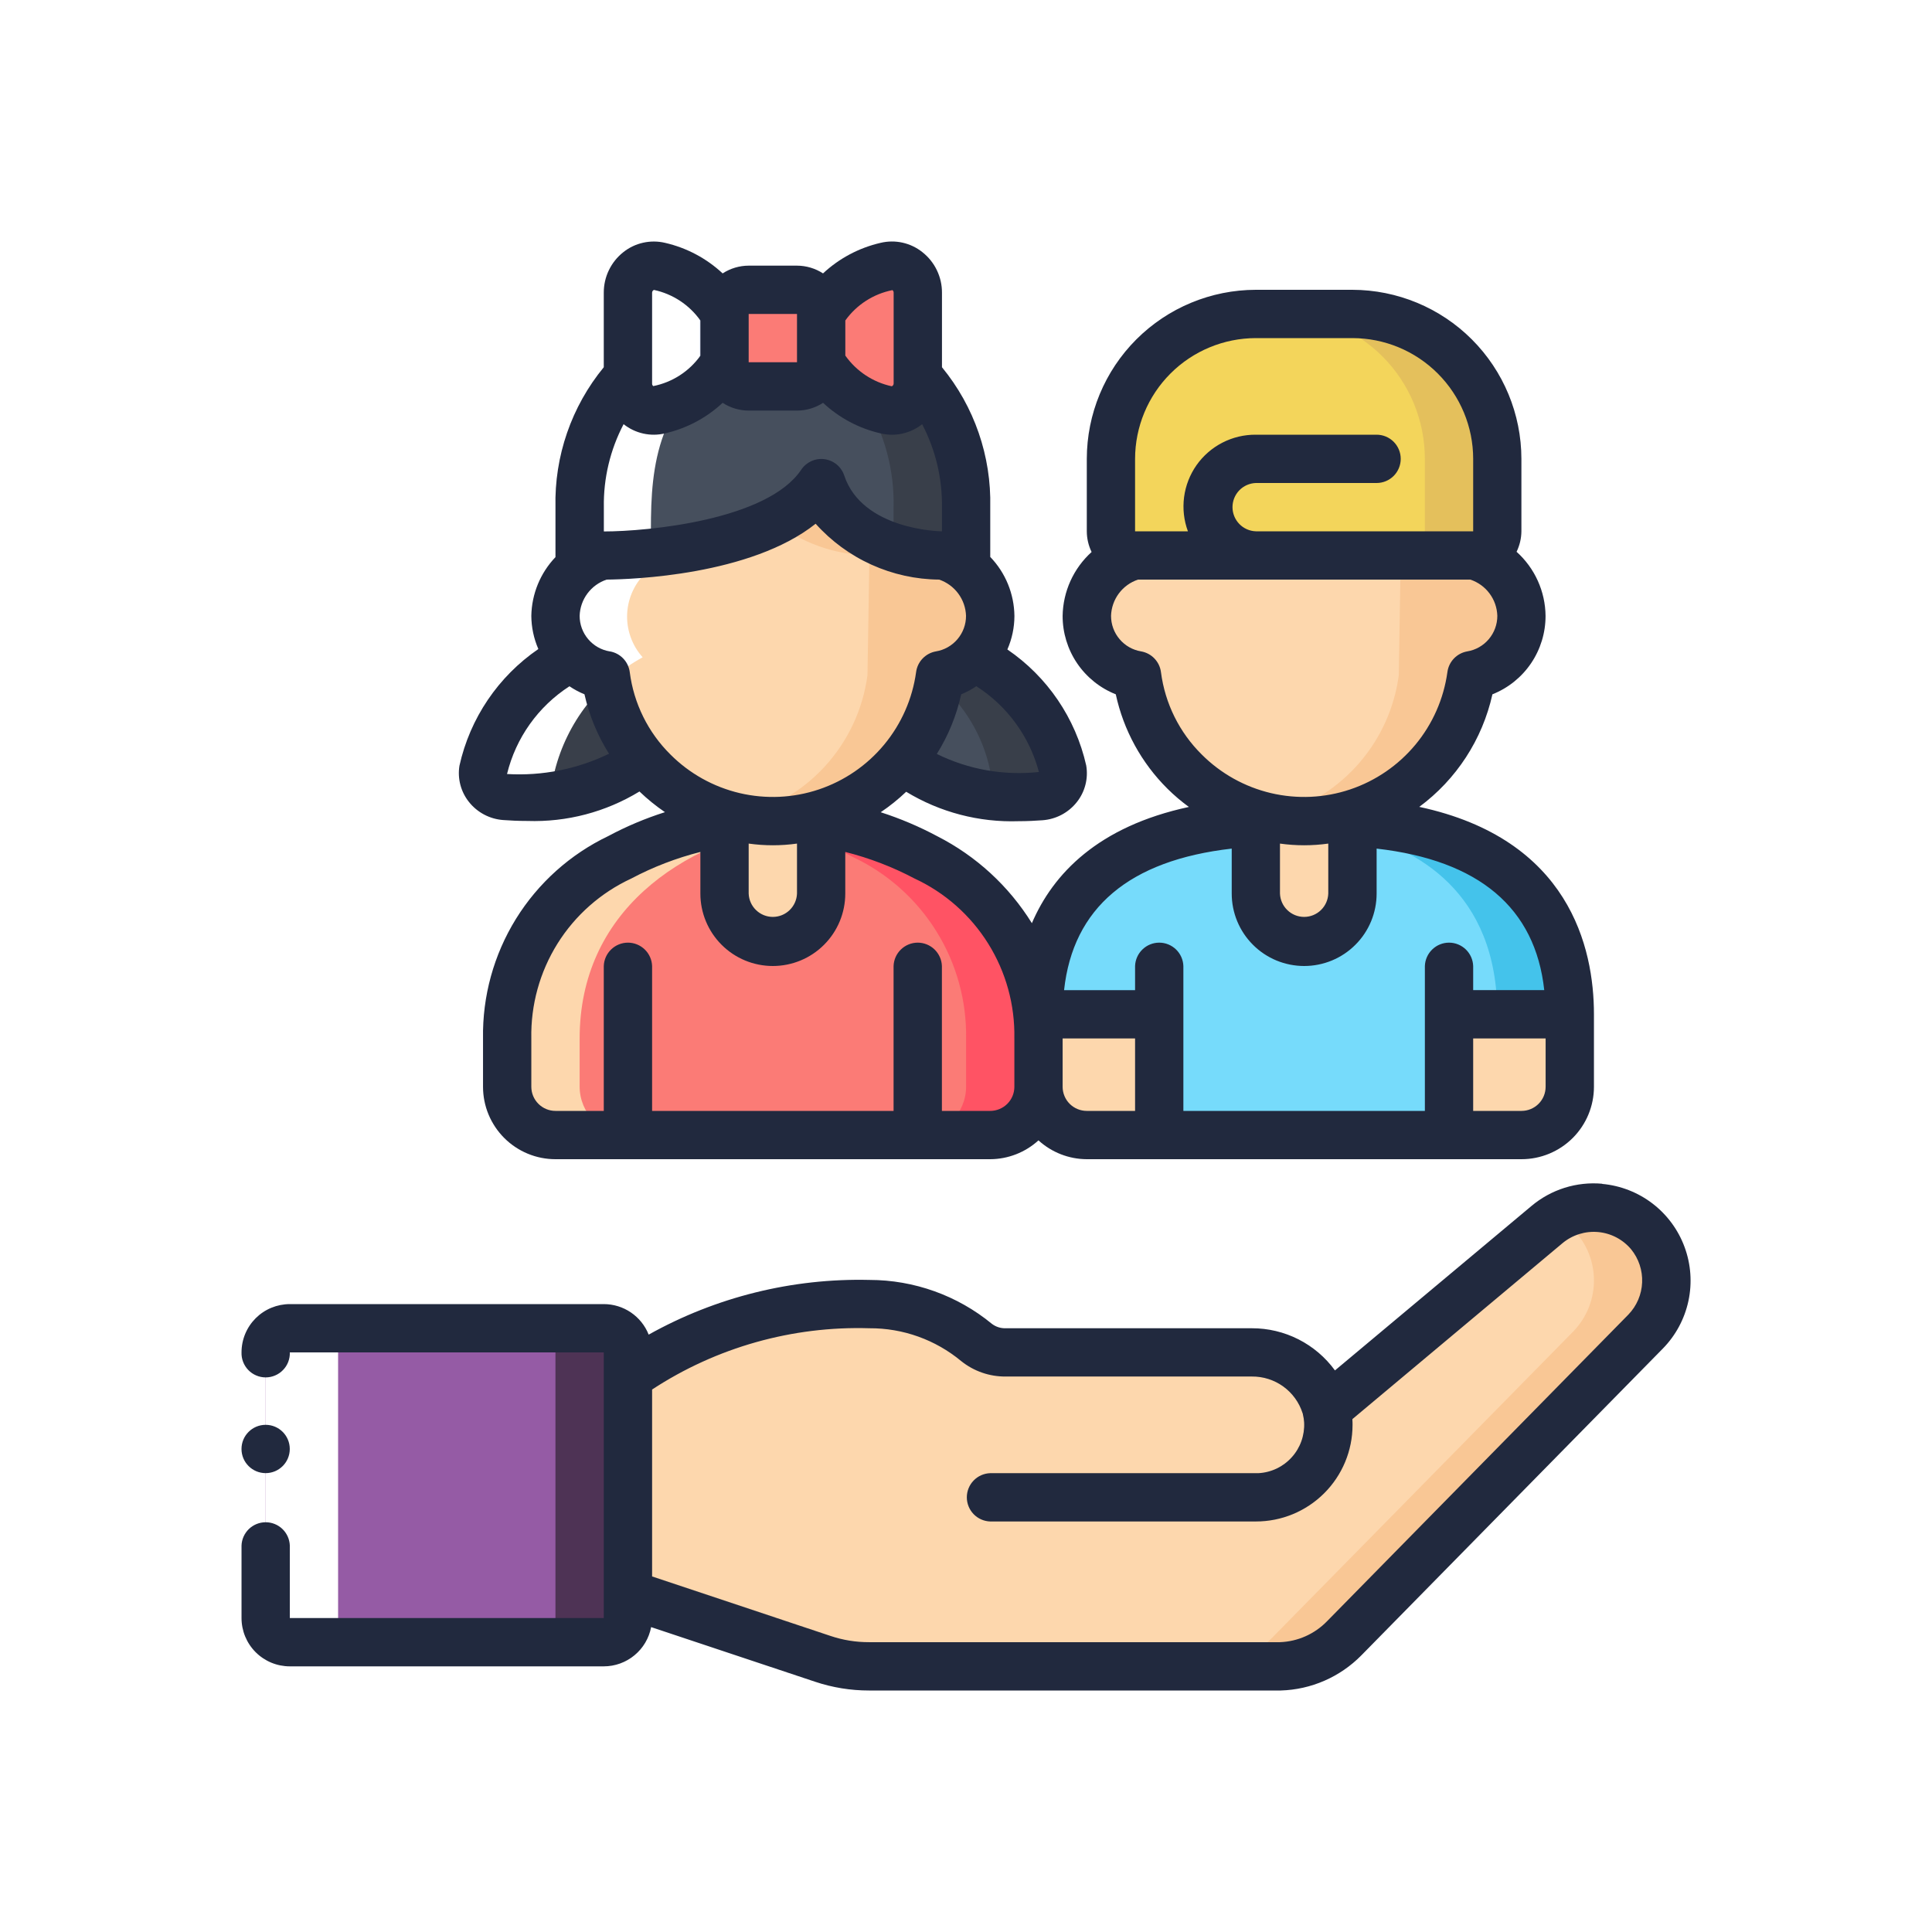 <svg width="80" height="80" viewBox="0 0 80 80" fill="none" xmlns="http://www.w3.org/2000/svg">
<rect width="80" height="80" fill="white"/>
<path d="M26 66.001L34.067 68.688C34.685 68.894 35.333 69 35.984 69.001H53C54.003 68.972 54.956 68.556 55.66 67.841L68.141 55.14C68.685 54.587 68.996 53.846 69.009 53.07C69.022 52.295 68.735 51.544 68.209 50.974C67.683 50.403 66.957 50.058 66.183 50.008C65.409 49.959 64.645 50.209 64.051 50.708L54.921 58.352C54.74 57.673 54.34 57.074 53.781 56.648C53.223 56.222 52.539 55.994 51.836 56H41.647C41.208 56.008 40.779 55.863 40.435 55.59C39.188 54.558 37.619 53.996 36.001 54.001C32.431 53.894 28.922 54.947 26 57.001V66.001Z" fill="#FDD7AD"/>
<path d="M12 56H10V64H12V56Z" fill="white"/>
<path d="M68.3 51.084C67.845 50.539 67.213 50.173 66.514 50.05C65.816 49.927 65.096 50.054 64.483 50.41C64.794 50.584 65.072 50.812 65.303 51.084C65.781 51.66 66.029 52.392 66 53.14C65.971 53.888 65.665 54.598 65.144 55.135L52.656 67.836C51.953 68.553 51 68.97 49.996 69.001H52.996C53.999 68.971 54.952 68.556 55.656 67.84L68.137 55.14C68.661 54.603 68.968 53.892 68.998 53.143C69.028 52.394 68.779 51.66 68.3 51.084Z" fill="#F9C795"/>
<path d="M25 55H12C11.447 55 11 55.447 11 56V67C11 67.552 11.447 68 12 68H25C25.552 68 26 67.552 26 67V56C26 55.447 25.552 55 25 55Z" fill="#955BA5"/>
<path d="M25 55H22C22.265 55 22.519 55.105 22.707 55.293C22.894 55.48 23 55.734 23 56V67C23 67.265 22.894 67.519 22.707 67.707C22.519 67.894 22.265 68 22 68H25C25.131 68 25.261 67.974 25.383 67.924C25.504 67.873 25.614 67.8 25.707 67.707C25.8 67.614 25.873 67.504 25.924 67.382C25.974 67.261 26 67.131 26 67V56C26 55.868 25.974 55.738 25.924 55.617C25.873 55.496 25.8 55.386 25.707 55.293C25.614 55.2 25.504 55.126 25.383 55.076C25.261 55.026 25.131 55 25 55Z" fill="#4E3355"/>
<path d="M41.001 25.5C41.006 26.119 40.775 26.717 40.353 27.17C39.98 27.589 39.475 27.868 38.922 27.96C38.693 29.633 37.866 31.166 36.594 32.276C35.322 33.386 33.69 33.998 32.002 33.998C30.314 33.998 28.682 33.386 27.41 32.276C26.138 31.166 25.311 29.633 25.082 27.96C24.529 27.867 24.025 27.589 23.652 27.17C23.23 26.717 22.998 26.12 23.002 25.5C23.01 25.11 23.104 24.727 23.277 24.377C23.45 24.028 23.697 23.72 24.002 23.477C24.294 23.242 24.636 23.078 25.001 22.996C26.26 22.975 27.514 22.848 28.751 22.616C30.752 22.246 33.002 21.496 34.001 19.996C35.001 22.996 38.991 22.996 39.002 22.996C39.371 23.073 39.714 23.241 40.001 23.486C40.309 23.725 40.559 24.03 40.732 24.379C40.905 24.728 40.997 25.111 41.001 25.5Z" fill="#FDD7AD"/>
<path d="M40 23.489C39.714 23.245 39.37 23.076 39.001 23C38.99 23 35 23 34 20C33.496 20.689 32.821 21.235 32.042 21.586C33.173 22.475 34.563 22.971 36.001 23L35.92 27.96C35.731 29.378 35.108 30.702 34.139 31.753C33.169 32.804 31.898 33.53 30.5 33.832C31.442 34.043 32.418 34.055 33.365 33.868C34.312 33.682 35.21 33.3 36.002 32.748C36.793 32.196 37.462 31.485 37.964 30.661C38.466 29.837 38.792 28.917 38.92 27.96C39.473 27.868 39.979 27.589 40.352 27.17C40.774 26.717 41.006 26.119 41.001 25.5C40.996 25.111 40.904 24.729 40.731 24.38C40.557 24.032 40.308 23.728 40 23.489Z" fill="#F9C795"/>
<path d="M40 21V23.49C39.713 23.245 39.37 23.077 39.001 23C38.99 23 35 23 34 20C33.001 21.5 30.75 22.25 28.75 22.62C27.513 22.851 26.259 22.978 25 23C24.635 23.081 24.293 23.246 24 23.48V21C23.933 18.999 24.65 17.05 26 15.57V15.881C25.996 16.044 26.03 16.207 26.098 16.356C26.166 16.505 26.266 16.636 26.392 16.741C26.518 16.846 26.666 16.921 26.825 16.96C26.984 17 27.149 17.003 27.31 16.97C27.874 16.853 28.406 16.617 28.871 16.277C29.336 15.938 29.723 15.502 30.005 15.001C30.005 15.266 30.11 15.52 30.298 15.707C30.485 15.895 30.74 16 31.005 16H33.005C33.27 16 33.525 15.895 33.712 15.707C33.899 15.52 34.005 15.266 34.005 15.001C34.287 15.502 34.672 15.937 35.136 16.276C35.6 16.616 36.131 16.853 36.694 16.97C36.834 17 36.979 17.001 37.119 16.975C37.26 16.948 37.394 16.894 37.513 16.816C37.633 16.738 37.736 16.637 37.817 16.519C37.897 16.401 37.954 16.268 37.983 16.128C38 16.047 38.007 15.964 38.005 15.881V15.57C39.353 17.051 40.069 19 40 21Z" fill="#464F5D"/>
<path d="M38.001 15.57V15.881C38.004 16.024 37.979 16.166 37.928 16.299C37.876 16.432 37.798 16.554 37.7 16.657C37.601 16.76 37.483 16.843 37.352 16.901C37.221 16.959 37.081 16.99 36.938 16.993C36.855 16.995 36.772 16.987 36.691 16.971C36.4 16.899 36.117 16.799 35.846 16.671C36.636 17.977 37.036 19.481 37.001 21.007V22.671C37.65 22.871 38.323 22.984 39.002 23.006C39.371 23.083 39.714 23.251 40.001 23.496V21.001C40.068 18.999 39.35 17.05 38.001 15.57Z" fill="#393F4A"/>
<path d="M26.572 31.41C25.021 33.02 22.353 33.07 20.912 32.961C20.657 32.947 20.419 32.833 20.248 32.644C20.078 32.454 19.99 32.205 20.003 31.951C20.003 31.924 20.003 31.897 20.012 31.87C20.263 30.878 20.716 29.949 21.342 29.141C21.968 28.332 22.754 27.662 23.651 27.17C24.024 27.589 24.528 27.867 25.081 27.96C25.243 29.228 25.759 30.424 26.572 31.41Z" fill="#393F4A"/>
<path d="M43.992 31.87C44.009 31.995 44.002 32.122 43.97 32.244C43.938 32.366 43.882 32.481 43.806 32.581C43.73 32.682 43.635 32.766 43.526 32.83C43.417 32.894 43.297 32.935 43.172 32.952L43.092 32.961C41.652 33.07 38.99 33.02 37.432 31.42C38.242 30.428 38.758 29.23 38.921 27.96C39.474 27.868 39.98 27.589 40.353 27.17C41.25 27.662 42.036 28.333 42.662 29.141C43.288 29.95 43.74 30.878 43.992 31.87Z" fill="#464F5D"/>
<path d="M40.352 27.17C39.979 27.589 39.474 27.868 38.921 27.96C38.907 28.077 38.875 28.176 38.855 28.285C39.944 29.211 40.695 30.472 40.992 31.87C41.021 32.068 40.986 32.27 40.892 32.447C40.798 32.623 40.65 32.765 40.469 32.852C41.337 32.991 42.219 33.027 43.095 32.958C43.221 32.952 43.344 32.92 43.458 32.866C43.572 32.811 43.674 32.735 43.758 32.641C43.842 32.547 43.907 32.438 43.949 32.319C43.991 32.2 44.009 32.074 44.002 31.948C44.002 31.922 44 31.895 43.995 31.867C43.743 30.876 43.29 29.948 42.663 29.14C42.036 28.331 41.249 27.661 40.352 27.17Z" fill="#393F4A"/>
<path d="M33.002 11.999H31.002C30.45 11.999 30.002 12.447 30.002 12.999V14.999C30.002 15.551 30.45 15.999 31.002 15.999H33.002C33.554 15.999 34.002 15.551 34.002 14.999V12.999C34.002 12.447 33.554 11.999 33.002 11.999Z" fill="#FB7B76"/>
<path d="M38 12.12V15.881C38.003 16.023 37.978 16.166 37.926 16.299C37.875 16.432 37.797 16.554 37.699 16.657C37.6 16.76 37.482 16.843 37.351 16.901C37.22 16.958 37.08 16.989 36.937 16.993C36.854 16.995 36.771 16.987 36.69 16.971C36.127 16.853 35.596 16.616 35.132 16.276C34.668 15.937 34.282 15.502 34 15.001V13C34.282 12.499 34.667 12.064 35.131 11.724C35.595 11.384 36.127 11.148 36.69 11.03C36.85 10.996 37.016 10.999 37.175 11.039C37.334 11.078 37.482 11.153 37.608 11.258C37.734 11.363 37.835 11.495 37.903 11.644C37.971 11.793 38.004 11.956 38 12.12Z" fill="#FB7B76"/>
<path d="M30 13V15C29.718 15.502 29.331 15.937 28.866 16.277C28.401 16.617 27.869 16.853 27.305 16.97C27.165 17 27.021 17.001 26.88 16.975C26.739 16.949 26.605 16.895 26.486 16.817C26.366 16.738 26.263 16.637 26.182 16.519C26.102 16.401 26.045 16.268 26.016 16.128C25.999 16.047 25.991 15.963 25.992 15.88V12.12C25.989 11.976 26.014 11.834 26.066 11.7C26.119 11.567 26.197 11.445 26.296 11.341C26.395 11.238 26.514 11.155 26.646 11.098C26.777 11.041 26.919 11.01 27.062 11.008C27.145 11.005 27.228 11.013 27.31 11.03C27.873 11.148 28.404 11.384 28.868 11.724C29.332 12.064 29.718 12.499 30 13Z" fill="#E8EDFC"/>
<path d="M34 33.71V37C34.007 37.267 33.96 37.532 33.862 37.78C33.764 38.028 33.618 38.255 33.432 38.446C33.246 38.636 33.023 38.788 32.777 38.892C32.531 38.995 32.267 39.049 32 39.049C31.734 39.049 31.47 38.995 31.224 38.892C30.978 38.788 30.755 38.636 30.569 38.446C30.383 38.255 30.236 38.028 30.139 37.78C30.041 37.532 29.994 37.267 30.001 37V33.71C30.649 33.904 31.323 34.002 32 34C32.677 34 33.351 33.903 34 33.71Z" fill="#FDD7AD"/>
<path d="M43.001 43V45.001C42.999 45.531 42.788 46.038 42.413 46.413C42.038 46.788 41.53 46.999 41 47H23C22.47 46.999 21.963 46.788 21.588 46.413C21.213 46.038 21.002 45.53 21.001 45.001V43C20.977 41.435 21.403 39.895 22.229 38.566C23.055 37.236 24.246 36.172 25.66 35.5C27.019 34.786 28.483 34.293 29.996 34.04V37C29.99 37.267 30.037 37.532 30.134 37.781C30.232 38.029 30.378 38.255 30.565 38.446C30.751 38.637 30.974 38.788 31.219 38.892C31.465 38.996 31.729 39.049 31.996 39.049C32.263 39.049 32.527 38.996 32.773 38.892C33.019 38.788 33.241 38.637 33.428 38.446C33.614 38.255 33.76 38.029 33.858 37.781C33.955 37.532 34.002 37.267 33.996 37V34.04C35.51 34.293 36.973 34.786 38.332 35.5C39.748 36.17 40.941 37.234 41.769 38.564C42.596 39.894 43.024 41.434 43.001 43Z" fill="#FB7B76"/>
<path d="M38.34 35.5C36.981 34.786 35.518 34.293 34.004 34.04V34.877C34.462 35.057 34.91 35.266 35.343 35.5C36.758 36.172 37.949 37.236 38.775 38.566C39.602 39.895 40.028 41.435 40.004 43V45.001C40.002 45.531 39.791 46.038 39.416 46.413C39.041 46.788 38.533 46.999 38.004 47H41.004C41.533 46.999 42.041 46.788 42.416 46.413C42.791 46.038 43.002 45.531 43.004 45.001V43C43.028 41.434 42.601 39.895 41.774 38.565C40.947 37.235 39.755 36.171 38.34 35.5Z" fill="#FF5364"/>
<path d="M63.002 25.5C63.001 26.09 62.791 26.66 62.411 27.11C62.03 27.56 61.503 27.862 60.922 27.961C60.745 29.251 60.211 30.465 59.381 31.468C58.551 32.471 57.458 33.222 56.224 33.636C54.99 34.051 53.665 34.113 52.398 33.815C51.131 33.518 49.972 32.872 49.052 31.951C47.97 30.877 47.277 29.473 47.082 27.961C46.501 27.862 45.973 27.561 45.593 27.11C45.212 26.66 45.003 26.09 45.002 25.5C45.013 24.921 45.215 24.362 45.576 23.91C45.938 23.457 46.439 23.137 47.001 23H61.002C61.566 23.135 62.068 23.454 62.431 23.907C62.793 24.36 62.994 24.92 63.002 25.5Z" fill="#FDD7AD"/>
<path d="M61.001 23H58.001L57.921 27.96C57.743 29.291 57.183 30.542 56.31 31.562C55.436 32.583 54.287 33.329 52.999 33.711C52.835 33.758 52.665 33.784 52.5 33.821C53.389 34.022 54.31 34.047 55.208 33.893C56.107 33.739 56.967 33.41 57.738 32.923C58.51 32.437 59.178 31.804 59.704 31.059C60.231 30.315 60.606 29.474 60.807 28.585C60.854 28.378 60.893 28.17 60.925 27.96C61.506 27.861 62.033 27.559 62.414 27.109C62.794 26.659 63.004 26.089 63.005 25.499C62.996 24.919 62.795 24.358 62.432 23.905C62.069 23.453 61.565 23.134 61.001 23Z" fill="#F9C795"/>
<path d="M62 19V22C62 22.265 61.894 22.519 61.707 22.707C61.519 22.894 61.265 23 61 23H47C46.734 23 46.48 22.894 46.293 22.707C46.105 22.519 46 22.265 46 22V19C46 17.409 46.632 15.883 47.757 14.757C48.883 13.632 50.409 13 52 13H56C57.591 13 59.117 13.632 60.242 14.757C61.367 15.883 62 17.409 62 19Z" fill="#F3D55B"/>
<path d="M56 13H53C53.788 13 54.568 13.155 55.296 13.457C56.024 13.758 56.685 14.2 57.243 14.757C57.8 15.315 58.242 15.976 58.543 16.704C58.845 17.432 59 18.212 59 19V22C59 22.265 58.895 22.519 58.707 22.707C58.52 22.894 58.266 23 58 23H61C61.266 23 61.52 22.894 61.707 22.707C61.895 22.519 62 22.265 62 22V19C62 17.409 61.368 15.883 60.243 14.757C59.117 13.632 57.591 13 56 13Z" fill="#E4C05C"/>
<path d="M65.001 42.001V45.001C65 45.53 64.789 46.038 64.414 46.413C64.04 46.787 63.532 46.998 63.002 47H60.002V42.001H65.001Z" fill="#FDD7AD"/>
<path d="M48 42.001V47H45C44.47 46.998 43.962 46.788 43.588 46.413C43.213 46.038 43.002 45.53 43 45.001V42.001H48Z" fill="#FDD7AD"/>
<path d="M56 33.71V37C56.007 37.267 55.96 37.532 55.862 37.78C55.764 38.028 55.618 38.255 55.432 38.446C55.246 38.636 55.023 38.788 54.777 38.892C54.531 38.995 54.267 39.049 54 39.049C53.734 39.049 53.469 38.995 53.224 38.892C52.978 38.788 52.755 38.636 52.569 38.446C52.383 38.255 52.236 38.028 52.139 37.78C52.041 37.532 51.994 37.267 52.001 37V33.71C52.65 33.904 53.324 34.002 54.001 34C54.678 34 55.351 33.903 56 33.71Z" fill="#FDD7AD"/>
<path d="M65 42.001H60V47H48V42.001H43C43 34 51.29 34.161 52 34.04V37C51.994 37.267 52.041 37.532 52.138 37.781C52.236 38.029 52.382 38.255 52.568 38.446C52.755 38.637 52.977 38.788 53.223 38.892C53.469 38.996 53.733 39.049 54 39.049C54.267 39.049 54.531 38.996 54.776 38.892C55.022 38.788 55.245 38.637 55.431 38.446C55.618 38.255 55.764 38.029 55.861 37.781C55.959 37.532 56.006 37.267 56 37V34.04C56.71 34.161 65 34 65 42.001Z" fill="#76DBFB"/>
<path d="M56 34.04V34.465C58.629 35.118 62 36.895 62 42.001H65C65 34 56.71 34.161 56 34.04Z" fill="#44C3EB"/>
<path d="M12.001 68H15.001C14.869 68 14.739 67.974 14.618 67.924C14.496 67.874 14.386 67.8 14.293 67.707C14.2 67.614 14.127 67.504 14.076 67.383C14.026 67.261 14 67.131 14 67V56C14 55.868 14.026 55.738 14.076 55.617C14.127 55.495 14.2 55.385 14.293 55.292C14.386 55.2 14.496 55.126 14.618 55.076C14.739 55.026 14.869 55 15.001 55H12.001C11.869 55 11.739 55.026 11.618 55.076C11.496 55.126 11.386 55.2 11.293 55.292C11.2 55.385 11.127 55.495 11.076 55.617C11.026 55.738 11 55.868 11 56V67C11 67.131 11.026 67.261 11.076 67.383C11.127 67.504 11.2 67.614 11.293 67.707C11.386 67.8 11.496 67.874 11.618 67.924C11.739 67.974 11.869 68 12.001 68Z" fill="white"/>
<path d="M19.97 31.916C19.953 32.041 19.96 32.169 19.992 32.291C20.024 32.413 20.079 32.527 20.156 32.628C20.232 32.728 20.327 32.813 20.436 32.877C20.545 32.941 20.665 32.982 20.79 32.999L20.871 33.008C21.747 33.076 22.628 33.041 23.495 32.901C23.314 32.814 23.165 32.672 23.071 32.495C22.977 32.318 22.942 32.115 22.971 31.916C23.222 30.925 23.675 29.996 24.302 29.188C24.928 28.379 25.714 27.708 26.611 27.217C26.165 26.72 25.934 26.065 25.97 25.397C26.006 24.73 26.306 24.104 26.803 23.657C26.855 23.611 26.906 23.568 26.962 23.527C26.962 20.705 26.695 18.034 28.961 15.617V12.167C28.961 12.078 28.971 11.99 28.992 11.904C28.488 11.503 27.899 11.22 27.271 11.077C27.11 11.044 26.945 11.048 26.786 11.088C26.627 11.127 26.48 11.202 26.354 11.307C26.228 11.412 26.127 11.543 26.059 11.692C25.991 11.841 25.957 12.003 25.961 12.167V15.617C23.694 18.034 23.96 20.711 23.96 23.523C23.428 23.928 23.079 24.528 22.988 25.191C22.898 25.853 23.075 26.524 23.48 27.057C23.521 27.111 23.564 27.163 23.61 27.214C22.712 27.705 21.926 28.377 21.3 29.186C20.674 29.995 20.221 30.924 19.97 31.916Z" fill="white"/>
<path d="M33.002 34V34.04C28.092 34.87 24.002 37.82 24.002 43V45C24.003 45.53 24.214 46.038 24.589 46.413C24.963 46.787 25.471 46.998 26.001 47H23.001C22.471 46.998 21.963 46.787 21.589 46.413C21.214 46.038 21.003 45.53 21.002 45V43C21.002 37.82 25.092 34.87 30.002 34.04V34H33.002Z" fill="#FDD7AD"/>
<path d="M66.344 49.016C65.819 48.969 65.29 49.026 64.787 49.184C64.285 49.342 63.818 49.598 63.415 49.937L55.278 56.746C54.883 56.204 54.365 55.763 53.767 55.459C53.169 55.156 52.507 54.998 51.837 55H41.647C41.441 55.007 41.238 54.943 41.073 54.818C39.644 53.643 37.851 53 36.001 52.999C32.806 52.923 29.65 53.705 26.86 55.264C26.713 54.891 26.456 54.571 26.125 54.346C25.793 54.12 25.401 54 25.001 54H12.001C11.738 54 11.478 54.052 11.236 54.152C10.993 54.252 10.772 54.4 10.587 54.585C10.401 54.771 10.253 54.992 10.153 55.234C10.052 55.477 10.001 55.737 10.001 55.999C9.996 56.134 10.018 56.267 10.067 56.393C10.115 56.518 10.188 56.633 10.281 56.729C10.374 56.826 10.486 56.903 10.61 56.955C10.733 57.008 10.867 57.035 11.001 57.035C11.135 57.035 11.268 57.008 11.392 56.955C11.515 56.903 11.627 56.826 11.72 56.729C11.814 56.633 11.887 56.518 11.935 56.393C11.983 56.267 12.006 56.134 12.001 55.999H25.001V67H12.001V64C11.992 63.74 11.883 63.495 11.696 63.314C11.51 63.134 11.26 63.033 11.001 63.033C10.741 63.033 10.492 63.134 10.305 63.314C10.119 63.495 10.009 63.74 10.001 64V67C10.001 67.53 10.211 68.039 10.586 68.414C10.962 68.79 11.47 69 12.001 69H25.001C25.466 69 25.916 68.837 26.274 68.54C26.632 68.244 26.875 67.832 26.962 67.375L33.75 69.637C34.47 69.878 35.225 70.001 35.985 70H53.031C54.292 69.964 55.49 69.441 56.374 68.541L68.855 55.841C69.387 55.298 69.754 54.614 69.914 53.87C70.073 53.126 70.018 52.352 69.755 51.639C69.493 50.925 69.032 50.3 68.429 49.837C67.825 49.374 67.102 49.092 66.344 49.023V49.016ZM67.428 54.434L54.949 67.133C54.435 67.662 53.737 67.972 53 67.999H35.985C35.441 68.001 34.9 67.913 34.385 67.739L27.002 65.278V57.537C29.671 55.788 32.812 54.903 36.001 55C37.388 54.992 38.733 55.474 39.8 56.359C40.324 56.78 40.977 57.006 41.648 56.999H51.837C52.303 56.994 52.758 57.139 53.136 57.411C53.514 57.684 53.795 58.071 53.937 58.516C53.94 58.53 53.945 58.545 53.951 58.559V58.573C53.978 58.681 53.995 58.792 54.001 58.903C54.014 59.166 53.975 59.428 53.887 59.676C53.799 59.923 53.663 60.151 53.486 60.345C53.31 60.54 53.097 60.698 52.86 60.811C52.622 60.923 52.365 60.988 52.103 61.001H52.001H41C40.741 61.01 40.495 61.119 40.315 61.306C40.135 61.492 40.034 61.742 40.034 62.001C40.034 62.261 40.135 62.51 40.315 62.697C40.495 62.883 40.741 62.992 41 63.001H52.001C53.062 63.003 54.079 62.583 54.831 61.833C55.582 61.084 56.005 60.067 56.006 59.007C56.006 58.937 56.006 58.869 56 58.801C56 58.787 56 58.775 56 58.762L64.7 51.477C65.11 51.135 65.64 50.969 66.172 51.016C66.704 51.063 67.196 51.32 67.54 51.729C67.855 52.116 68.018 52.604 67.997 53.103C67.977 53.601 67.774 54.075 67.428 54.434Z" fill="#21293E"/>
<path d="M25.189 34.619C23.612 35.372 22.285 36.563 21.365 38.048C20.446 39.534 19.972 41.253 20.001 43V45C20.001 45.394 20.078 45.785 20.229 46.148C20.38 46.512 20.601 46.843 20.88 47.122C21.158 47.4 21.489 47.621 21.853 47.772C22.217 47.923 22.607 48 23.001 48H41.001C41.741 47.997 42.454 47.719 43.001 47.22C43.548 47.719 44.261 47.997 45.002 48H63.002C63.797 48 64.56 47.684 65.123 47.122C65.686 46.559 66.002 45.796 66.002 45V42C66.002 39.239 64.983 34.742 58.769 33.411C60.307 32.273 61.383 30.618 61.798 28.75C62.448 28.492 63.006 28.044 63.398 27.465C63.79 26.886 63.999 26.202 63.998 25.503C63.993 25.001 63.884 24.506 63.677 24.049C63.471 23.592 63.171 23.183 62.798 22.848C62.926 22.585 62.995 22.296 62.998 22.002V19C62.996 17.144 62.257 15.365 60.945 14.053C59.633 12.741 57.853 12.003 55.997 12H52.001C50.145 12.003 48.366 12.741 47.054 14.053C45.742 15.365 45.004 17.144 45.002 19V22C45.003 22.297 45.071 22.59 45.201 22.857C44.83 23.192 44.533 23.599 44.326 24.054C44.12 24.509 44.009 25.001 44.001 25.5C43.999 26.2 44.208 26.885 44.6 27.464C44.993 28.044 45.551 28.492 46.202 28.75C46.522 30.233 47.266 31.592 48.344 32.661C48.62 32.934 48.915 33.185 49.229 33.414C45.466 34.223 43.604 36.183 42.728 38.227C41.776 36.692 40.421 35.447 38.812 34.627C38.062 34.226 37.278 33.893 36.468 33.633C36.843 33.38 37.196 33.097 37.523 32.785C38.922 33.635 40.538 34.058 42.174 34.004C42.538 34.004 42.877 33.986 43.165 33.965C43.442 33.945 43.712 33.868 43.957 33.739C44.202 33.609 44.418 33.43 44.59 33.212C44.758 33.001 44.878 32.757 44.945 32.496C45.012 32.235 45.023 31.963 44.978 31.697C44.537 29.74 43.37 28.023 41.713 26.893C41.904 26.456 42.004 25.985 42.005 25.509C41.995 24.595 41.638 23.719 41.004 23.061V21C41.053 18.892 40.344 16.835 39.005 15.206V12.122C39.007 11.799 38.934 11.48 38.794 11.189C38.654 10.897 38.449 10.642 38.195 10.442C37.955 10.25 37.674 10.115 37.373 10.048C37.073 9.981 36.761 9.984 36.462 10.056C35.571 10.261 34.749 10.697 34.08 11.321C33.759 11.112 33.384 11.001 33.002 11H31.001C30.619 11.001 30.244 11.112 29.923 11.321C29.254 10.697 28.432 10.261 27.541 10.056C27.242 9.985 26.931 9.983 26.631 10.05C26.331 10.116 26.05 10.25 25.81 10.442C25.556 10.642 25.352 10.898 25.212 11.189C25.071 11.48 25 11.799 25.001 12.122V15.206C23.662 16.835 22.952 18.892 23.001 21V23.069C22.374 23.725 22.017 24.593 22.001 25.5C22.004 25.974 22.103 26.441 22.292 26.875C20.63 28.013 19.462 29.739 19.025 31.706C18.982 31.968 18.995 32.238 19.062 32.495C19.129 32.753 19.249 32.994 19.415 33.203C19.586 33.42 19.801 33.599 20.046 33.729C20.29 33.858 20.559 33.936 20.835 33.956C21.127 33.978 21.465 33.994 21.835 33.994C23.469 34.049 25.083 33.625 26.479 32.774C26.806 33.088 27.159 33.374 27.534 33.63C26.723 33.887 25.938 34.218 25.189 34.619ZM25.248 26.973C24.9 26.916 24.583 26.736 24.355 26.466C24.126 26.196 24.001 25.854 24.002 25.5C24.012 25.166 24.125 24.842 24.325 24.574C24.525 24.306 24.803 24.105 25.121 24C26.147 23.99 31.082 23.826 33.774 21.687C34.419 22.407 35.207 22.985 36.088 23.383C36.968 23.781 37.922 23.992 38.889 24C39.205 24.108 39.481 24.309 39.679 24.577C39.878 24.845 39.99 25.167 40.001 25.5C40.002 25.854 39.877 26.196 39.648 26.466C39.42 26.736 39.103 26.916 38.754 26.973C38.544 27.01 38.352 27.113 38.204 27.267C38.056 27.421 37.962 27.617 37.934 27.829C37.782 28.934 37.324 29.974 36.612 30.833C35.901 31.691 34.964 32.334 33.906 32.689C32.849 33.044 31.714 33.096 30.628 32.841C29.543 32.585 28.55 32.032 27.762 31.243C26.835 30.326 26.242 29.125 26.077 27.832C26.05 27.62 25.956 27.423 25.808 27.268C25.66 27.113 25.467 27.01 25.257 26.973H25.248ZM31.001 34.931C31.665 35.024 32.338 35.024 33.002 34.931V37C32.993 37.259 32.883 37.505 32.697 37.685C32.51 37.866 32.261 37.967 32.001 37.967C31.742 37.967 31.493 37.866 31.306 37.685C31.119 37.505 31.01 37.259 31.001 37V34.931ZM44.001 45V43H47.001V46H45.002C44.87 46 44.74 45.974 44.619 45.924C44.497 45.874 44.387 45.8 44.294 45.708C44.201 45.615 44.127 45.505 44.077 45.383C44.027 45.262 44.001 45.132 44.001 45ZM63.002 46H61.001V43H64.001V45C64.001 45.266 63.896 45.52 63.709 45.707C63.521 45.895 63.267 46 63.002 46ZM53.001 34.931C53.664 35.024 54.338 35.024 55.001 34.931V37C54.992 37.259 54.883 37.505 54.697 37.685C54.51 37.866 54.261 37.967 54.001 37.967C53.742 37.967 53.492 37.866 53.306 37.685C53.119 37.505 53.01 37.259 53.001 37V34.931ZM47.001 19C47.003 17.674 47.53 16.404 48.468 15.466C49.405 14.529 50.676 14.002 52.001 14H56.001C57.327 14.001 58.598 14.528 59.535 15.466C60.472 16.403 61 17.674 61.001 19V22H52.001C51.742 21.991 51.496 21.882 51.316 21.695C51.136 21.509 51.035 21.259 51.035 21C51.035 20.74 51.136 20.491 51.316 20.304C51.496 20.118 51.742 20.009 52.001 20H57.002C57.267 20 57.521 19.894 57.709 19.707C57.896 19.519 58.001 19.265 58.001 19C58.001 18.735 57.896 18.481 57.709 18.293C57.521 18.106 57.267 18 57.002 18H52.001C51.52 17.996 51.046 18.109 50.618 18.329C50.19 18.549 49.822 18.869 49.545 19.262C49.269 19.656 49.092 20.11 49.03 20.587C48.968 21.064 49.022 21.549 49.189 22H47.001V19ZM48.073 27.832C48.046 27.62 47.952 27.423 47.804 27.268C47.657 27.113 47.463 27.01 47.253 26.973C46.904 26.916 46.587 26.736 46.359 26.466C46.13 26.196 46.005 25.854 46.006 25.5C46.016 25.166 46.129 24.843 46.328 24.575C46.528 24.306 46.805 24.106 47.123 24H60.884C61.202 24.106 61.479 24.306 61.679 24.575C61.879 24.843 61.991 25.166 62.001 25.5C62.002 25.854 61.876 26.196 61.648 26.466C61.42 26.736 61.103 26.916 60.754 26.973C60.544 27.01 60.351 27.113 60.204 27.267C60.056 27.421 59.962 27.617 59.934 27.829C59.781 28.934 59.324 29.974 58.612 30.833C57.9 31.691 56.963 32.334 55.906 32.689C54.849 33.044 53.713 33.096 52.628 32.841C51.542 32.585 50.55 32.032 49.762 31.243C48.834 30.326 48.24 29.126 48.073 27.832ZM51.003 35.139V37C51.003 37.394 51.08 37.784 51.231 38.148C51.382 38.512 51.603 38.843 51.882 39.121C52.16 39.4 52.491 39.621 52.855 39.772C53.219 39.922 53.609 40 54.003 40C54.397 40 54.787 39.922 55.151 39.772C55.515 39.621 55.846 39.4 56.124 39.121C56.403 38.843 56.624 38.512 56.775 38.148C56.925 37.784 57.003 37.394 57.003 37V35.139C61.245 35.623 63.572 37.591 63.944 40.998H61.001V40C60.992 39.741 60.883 39.495 60.697 39.315C60.51 39.134 60.261 39.033 60.001 39.033C59.742 39.033 59.492 39.134 59.306 39.315C59.119 39.495 59.01 39.741 59.001 40V46H49.001V40C48.992 39.741 48.883 39.495 48.697 39.315C48.51 39.134 48.261 39.033 48.001 39.033C47.742 39.033 47.492 39.134 47.306 39.315C47.119 39.495 47.01 39.741 47.001 40V41H44.061C44.431 37.591 46.76 35.623 51.002 35.139H51.003ZM42.003 43V45C42.003 45.132 41.977 45.262 41.927 45.383C41.876 45.505 41.803 45.615 41.71 45.708C41.617 45.8 41.506 45.874 41.385 45.924C41.264 45.974 41.133 46 41.002 46H39.002V40C38.993 39.741 38.883 39.495 38.697 39.315C38.51 39.134 38.261 39.033 38.001 39.033C37.742 39.033 37.493 39.134 37.306 39.315C37.119 39.495 37.01 39.741 37.001 40V46H27.002V40C26.993 39.741 26.884 39.495 26.697 39.315C26.51 39.134 26.261 39.033 26.001 39.033C25.742 39.033 25.493 39.134 25.306 39.315C25.119 39.495 25.01 39.741 25.001 40V46H23.001C22.736 46 22.482 45.895 22.294 45.707C22.107 45.52 22.001 45.266 22.001 45V43C21.974 41.614 22.35 40.25 23.084 39.074C23.819 37.898 24.88 36.962 26.138 36.379C27.045 35.898 28.006 35.529 29.001 35.277V37C29.001 37.796 29.317 38.559 29.88 39.121C30.442 39.684 31.205 40 32.001 40C32.797 40 33.56 39.684 34.122 39.121C34.685 38.559 35.001 37.796 35.001 37V35.277C35.997 35.528 36.96 35.897 37.868 36.377C39.126 36.96 40.186 37.897 40.92 39.074C41.654 40.25 42.03 41.614 42.002 43H42.003ZM38.792 31.219C39.267 30.46 39.608 29.625 39.801 28.75C40.021 28.661 40.231 28.548 40.428 28.415C41.706 29.232 42.631 30.499 43.019 31.966C41.567 32.124 40.1 31.865 38.791 31.219H38.792ZM36.954 12.013C36.971 12.026 36.984 12.043 36.992 12.062C37.001 12.081 37.005 12.101 37.004 12.122V15.878C37.004 15.903 36.997 15.927 36.983 15.948C36.97 15.969 36.95 15.985 36.927 15.995C36.149 15.828 35.463 15.374 35.003 14.724V13.27C35.47 12.618 36.168 12.169 36.954 12.013ZM33.002 13V15H31.001V13H33.002ZM27.002 12.122C27.001 12.097 27.009 12.073 27.022 12.052C27.036 12.031 27.055 12.015 27.078 12.005C27.854 12.171 28.541 12.622 29.001 13.27V14.73C28.534 15.382 27.836 15.831 27.05 15.987C27.034 15.974 27.021 15.957 27.012 15.938C27.004 15.919 27 15.899 27.002 15.878V12.122ZM25.822 17.564C26.061 17.754 26.34 17.887 26.638 17.953C26.936 18.019 27.245 18.016 27.542 17.944C28.433 17.739 29.254 17.303 29.923 16.68C30.244 16.889 30.619 17.001 31.002 17.001H33.003C33.386 17.001 33.76 16.889 34.081 16.68C34.75 17.304 35.572 17.741 36.463 17.945C36.76 18.017 37.069 18.02 37.367 17.954C37.665 17.888 37.945 17.755 38.184 17.566C38.739 18.625 39.021 19.806 39.004 21.002V22.001C38.903 22.001 35.704 21.938 34.956 19.686C34.897 19.508 34.788 19.351 34.644 19.232C34.5 19.114 34.325 19.038 34.139 19.013C33.954 18.989 33.765 19.017 33.595 19.094C33.425 19.172 33.28 19.295 33.176 19.451C31.778 21.541 26.804 22.006 25.004 22.006V21C24.985 19.805 25.267 18.624 25.822 17.564ZM20.995 32.05C21.36 30.553 22.285 29.253 23.58 28.417C23.775 28.549 23.984 28.661 24.202 28.75C24.397 29.622 24.741 30.455 25.218 31.211C23.905 31.848 22.451 32.137 20.995 32.05Z" fill="#21293E"/>
<path d="M11 60.999C11.552 60.999 11.999 60.551 11.999 59.999C11.999 59.447 11.552 58.999 11 58.999C10.447 58.999 10 59.447 10 59.999C10 60.551 10.447 60.999 11 60.999Z" fill="#21293E"/>
</svg>
